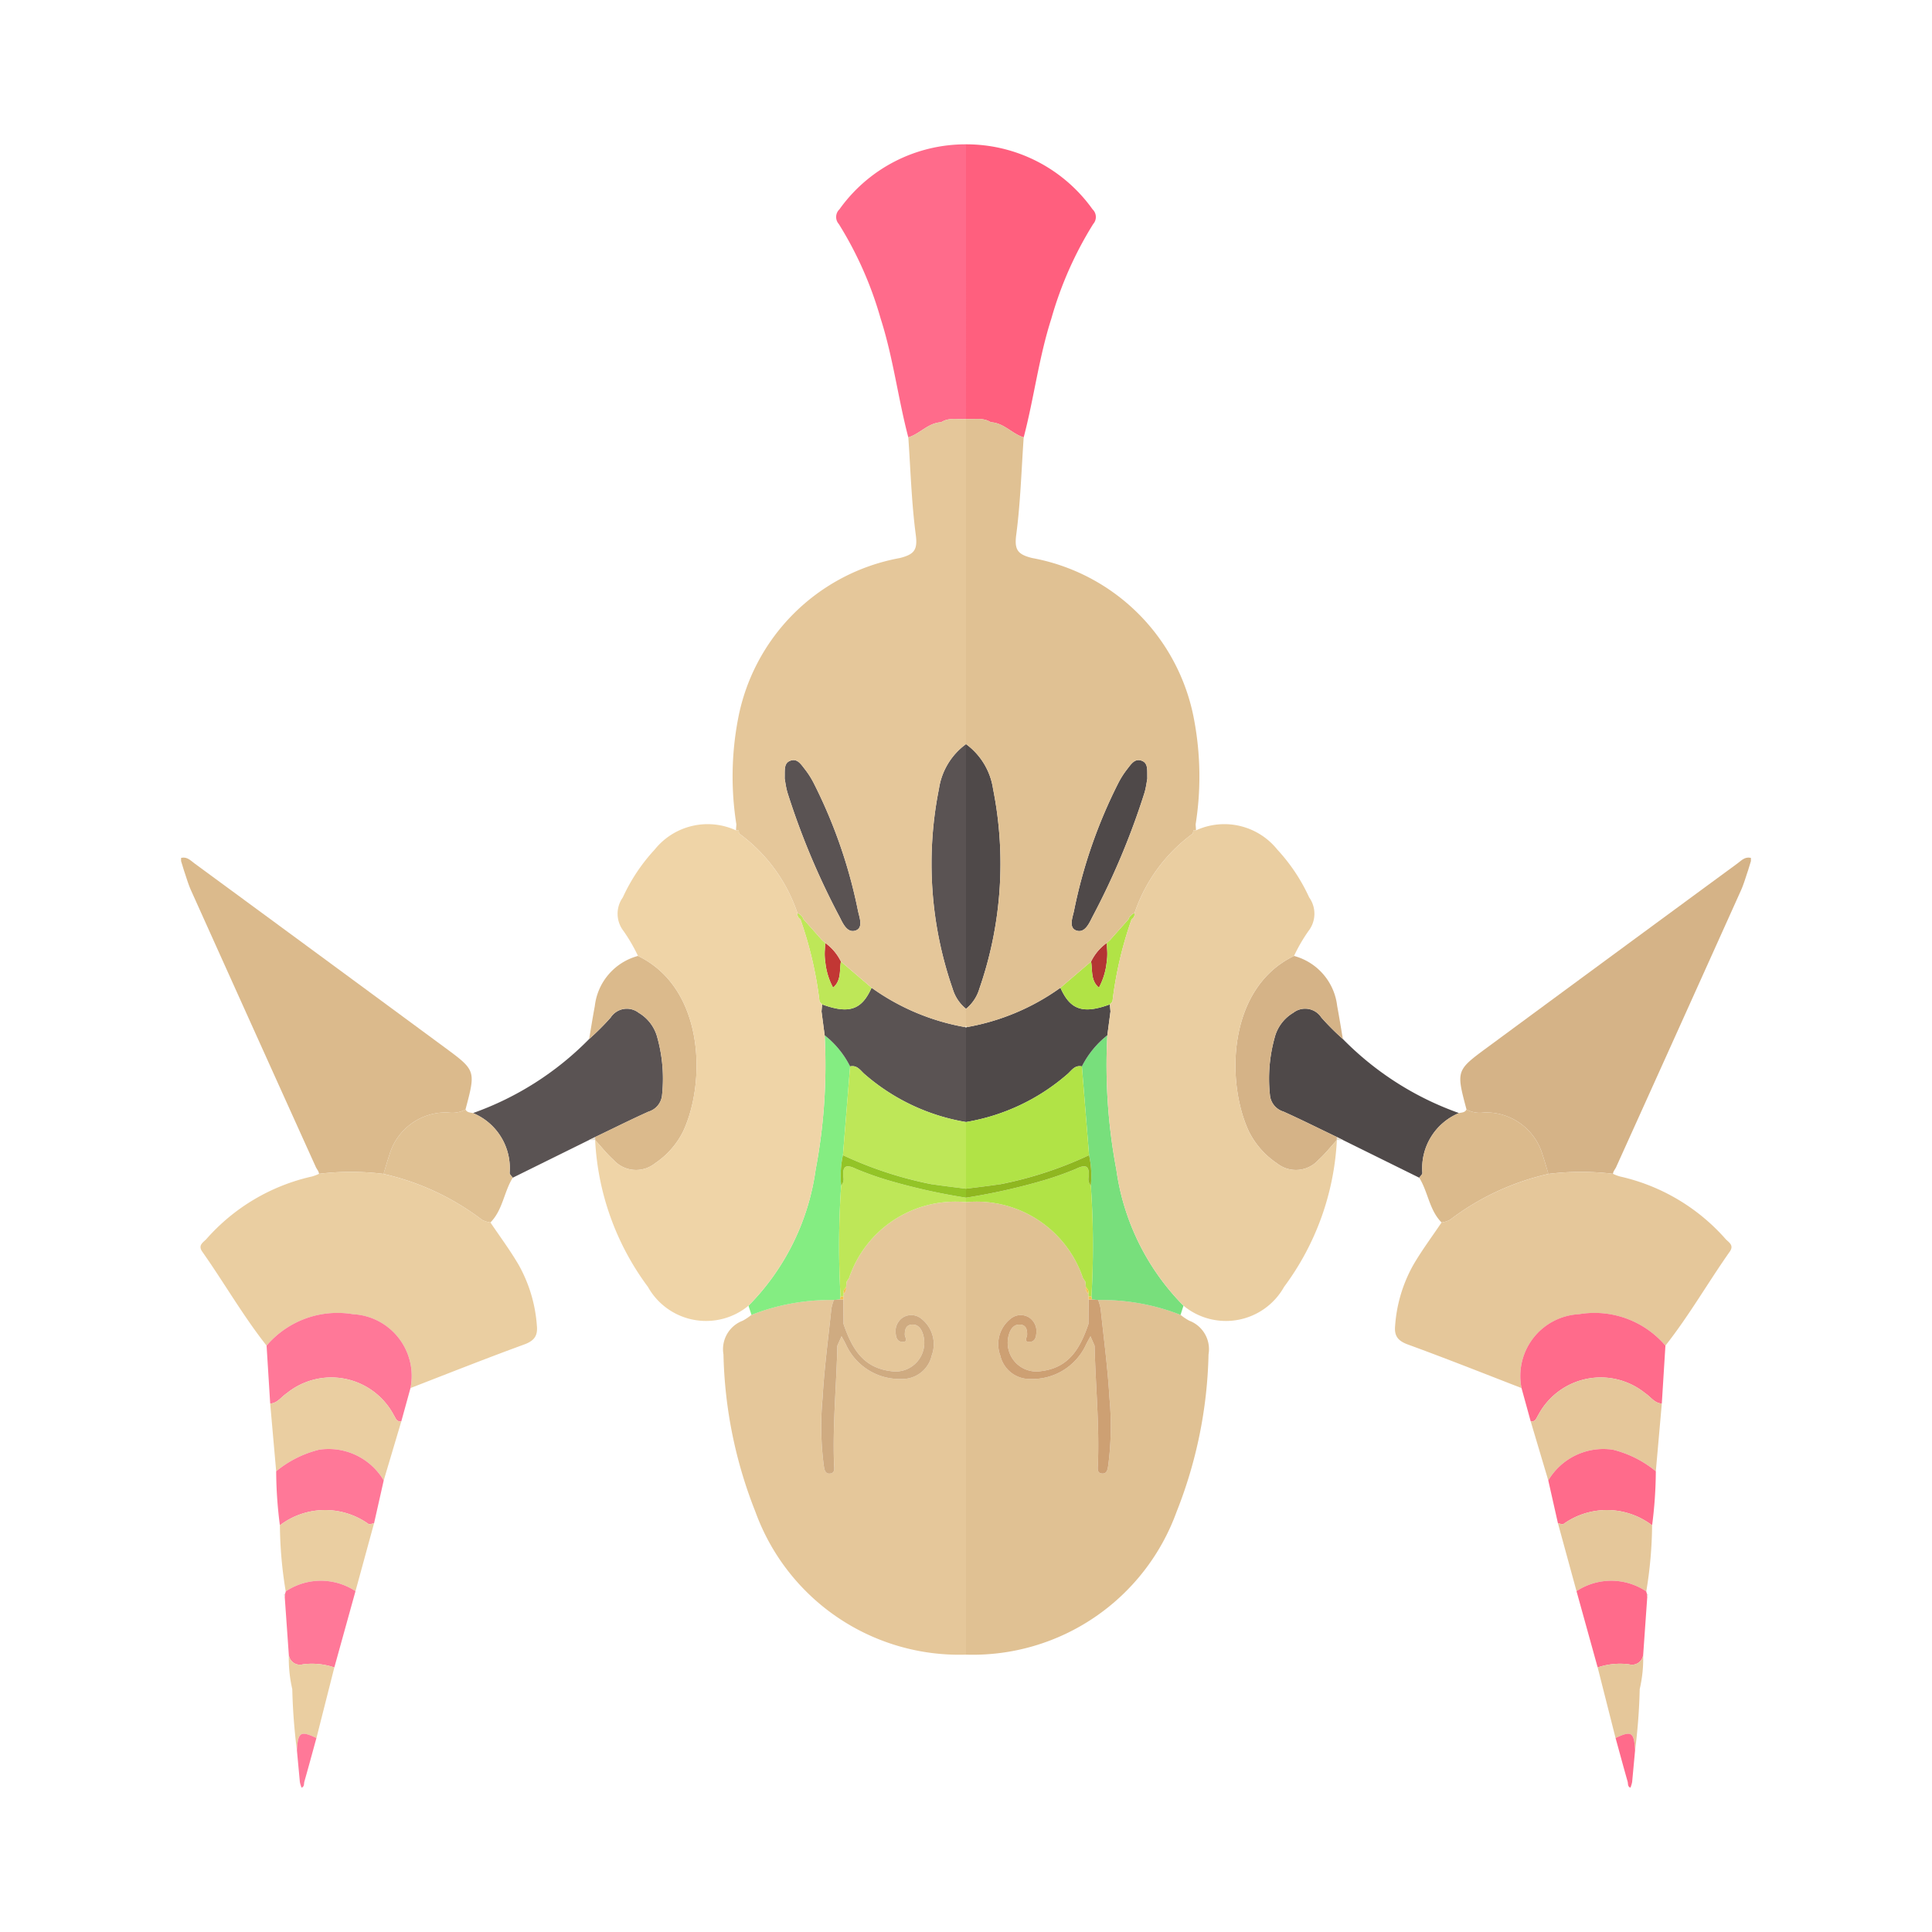 <svg xmlns="http://www.w3.org/2000/svg" width="100%" height="100%" viewBox="-2.72 -2.72 37.44 37.44"><path fill="#dbba8c" d="M5.899 17.579q-2.422-1.785-4.848-3.566c-.078-.058-.148-.136-.262-.107v.06l.056.183c.045.13.082.264.139.39q1.208 2.684 2.421 5.367l.04.066a.197.197 0 01.018.055 5.11 5.11 0 011.25.002c.037-.122.071-.245.112-.366a1.142 1.142 0 011.133-.825.541.541 0 00.343-.058c.2-.753.202-.756-.402-1.201z"/><path fill="#ff6b8b" d="M13.547 1.337a.205.205 0 00-.012.284 7.14 7.14 0 01.811 1.833c.242.753.336 1.54.536 2.302.226-.069.385-.282.637-.293.151-.099.32-.05.481-.064V.077a3.001 3.001 0 00-2.453 1.26z"/><path fill="#5a5353" d="M8.694 19.373l-1.478.73c-.02-.03-.06-.063-.06-.094a1.155 1.155 0 00-.71-1.159 5.93 5.93 0 002.251-1.435A4.887 4.887 0 009.113 17a.374.374 0 01.544-.093.786.786 0 01.362.483 2.976 2.976 0 01.091 1.111.369.369 0 01-.261.321c-.35.157-.693.33-1.04.495z"/><path fill="#dbba8c" d="M8.81 19.316c.346-.166.689-.338 1.039-.495a.369.369 0 00.261-.32 2.976 2.976 0 00-.091-1.112.786.786 0 00-.362-.483.374.374 0 00-.544.093 4.887 4.887 0 01-.416.416c.036-.213.07-.427.11-.64a1.138 1.138 0 01.836-.97c1.298.627 1.32 2.458.873 3.405a1.604 1.604 0 01-.543.614.587.587 0 01-.803-.066c-.13-.117-.239-.257-.357-.386a.18.18 0 00-.003-.056z"/><path fill="#e0c193" d="M6.446 18.85a1.155 1.155 0 01.71 1.16c0 .03.04.062.06.094-.171.275-.193.625-.432.866a.477.477 0 01-.164-.052 4.94 4.94 0 00-1.908-.889c.038-.122.072-.245.113-.366a1.141 1.141 0 011.133-.825.542.542 0 00.343-.058c.03.062.091.058.145.07z"/><path fill="#e5c79a" d="M13.733 22.05l-.046.066-.012.113a.121.121 0 01-.048.12.132.132 0 01-.004.055.186.186 0 010 .058l.003.474c.157.455.365.848.918.915a.557.557 0 00.618-.73c-.033-.098-.096-.18-.213-.172-.113.009-.135.094-.134.193 0 .053.078.154-.061.14-.082-.007-.11-.078-.115-.151a.321.321 0 01.128-.313.307.307 0 01.361.012.628.628 0 01.207.72.584.584 0 01-.585.453 1.144 1.144 0 01-1.073-.66c-.027-.057-.06-.112-.089-.167l-.08.182c-.018.769-.095 1.536-.064 2.306.002.065.021.157-.071.17-.113.017-.119-.095-.13-.162a5.826 5.826 0 01-.023-1.3c.033-.578.11-1.153.171-1.73a1.018 1.018 0 01.048-.17 4.188 4.188 0 00-1.596.288 1.12 1.12 0 01-.17.114.59.59 0 00-.373.653 8.751 8.751 0 00.62 3.052A4.2 4.2 0 0016 29.345v-8.769a2.174 2.174 0 00-2.267 1.474z"/><path fill="#eacea1" d="M4.712 20.03a4.94 4.94 0 011.908.888.477.477 0 00.164.052c.185.275.384.541.55.827a2.809 2.809 0 01.35 1.174c.02.2-.056.294-.247.364-.739.27-1.47.56-2.202.844a1.198 1.198 0 00-1.113-1.43 1.805 1.805 0 00-1.676.608c-.457-.579-.823-1.22-1.247-1.822-.088-.125.019-.178.081-.244a3.844 3.844 0 012.046-1.212.851.851 0 00.137-.052 5.105 5.105 0 011.25.002z"/><path fill="#ff7898" d="M2.446 23.357a1.805 1.805 0 011.676-.609 1.198 1.198 0 011.113 1.43l-.178.646c-.093.015-.109-.064-.145-.119a1.37 1.37 0 00-2.078-.423c-.104.068-.177.19-.318.198z"/><path fill="#84ed82" d="M13.439 22.473a4.185 4.185 0 00-1.596.288l-.058-.178a4.66 4.66 0 001.302-2.641 10.861 10.861 0 00.174-2.598 1.787 1.787 0 01.493.602l-.139 1.72a1.855 1.855 0 00-.034.59 16.853 16.853 0 00-.012 2.148l-.012.058z"/><path fill="#eacea1" d="M2.516 24.48c.141-.008.214-.13.318-.198a1.37 1.37 0 012.078.423c.036.055.052.134.145.119l-.341 1.145a1.24 1.24 0 00-1.252-.595 2.099 2.099 0 00-.832.418z"/><path fill="#ff7898" d="M2.632 25.792a2.099 2.099 0 01.832-.418 1.24 1.24 0 011.252.595l-.187.83c-.036.005-.087.03-.108.014a1.446 1.446 0 00-1.717.026 8.306 8.306 0 01-.072-1.047z"/><path fill="#eacea1" d="M2.704 26.839a1.446 1.446 0 011.717-.026c.021.016.072-.009.108-.015l-.36 1.317a1.22 1.22 0 00-1.352.005 8.182 8.182 0 01-.113-1.281z"/><path fill="#ff7898" d="M2.817 28.12a1.22 1.22 0 011.352-.005l-.41 1.478a1.351 1.351 0 00-.61-.06.217.217 0 01-.272-.184l-.079-1.121.004-.06a.147.147 0 00.015-.048z"/><path fill="#eacea1" d="M2.877 29.35a.217.217 0 00.272.183 1.351 1.351 0 01.61.06l-.347 1.369c-.31-.148-.359-.117-.378.239a11.342 11.342 0 01-.09-1.188 2.64 2.64 0 01-.067-.664z"/><path fill="#ff7898" d="M3.034 31.201c.019-.356.069-.387.378-.24-.078.283-.154.565-.234.846-.011.04.003.096-.054.116a.617.617 0 01-.033-.11l-.057-.612z"/><path fill="#e6e2d8" d="M8.81 19.316a.18.18 0 01.003.056l-.119.001z"/><path fill="#e1dad0" d="M3.405 19.906l.04.066zm-.603 8.261l-.004.06a.249.249 0 01-.016-.044c0-.004.013-.01.02-.016z"/><path fill="#5a5353" d="M15.986 17.185a4.419 4.419 0 01-1.816-.764c-.19.43-.437.514-.958.323l-.012.137.061.462a1.787 1.787 0 01.493.603c.146-.033.207.093.295.162a3.991 3.991 0 001.951.916v-1.83zm-.51-4.619a7.387 7.387 0 00.266 3.877.783.783 0 00.258.387V11.7a1.313 1.313 0 00-.524.866zm-2.99-.199c.005-.162-.019-.292.102-.342.141-.059.215.068.286.157a1.661 1.661 0 01.175.274 9.714 9.714 0 01.859 2.48c.026.122.104.317-.04.374-.164.063-.25-.126-.313-.253a14.42 14.42 0 01-1.017-2.424c-.029-.104-.042-.212-.052-.266z"/><path fill="#c23734" d="M13.576 15.914c-.03.174.009.37-.152.505a1.331 1.331 0 01-.15-.492 1.096 1.096 0 01-.01-.232l.008-.142a.96.96 0 01.304.36z"/><path fill="#bee758" d="M13.576 15.913c-.03.175.01.37-.152.505a1.331 1.331 0 01-.15-.49 1.098 1.098 0 01-.01-.233q-.048-.04 0 0l.008-.142-.06-.053-.36-.405a.193.193 0 00-.118-.12.12.12 0 00.057.12 7.453 7.453 0 01.371 1.595l.05.054c.52.191.768.108.958-.323l-.594-.508z"/><path fill="#e5c79a" d="M15.52 5.463c-.253.011-.412.224-.638.293.044.629.062 1.26.144 1.883.04.296-.027.384-.308.455a3.905 3.905 0 00-3.138 3.132 5.94 5.94 0 00-.03 2.03l-.008.115.027.003.026-.002.008.06a3.152 3.152 0 011.131 1.544.193.193 0 01.118.12l.36.404.06.053a.96.96 0 01.304.36l.594.508a4.419 4.419 0 001.816.764c.01-.007.006-.017.014-.025v-.33a.783.783 0 01-.258-.387 7.387 7.387 0 01-.266-3.877A1.313 1.313 0 0116 11.7V5.4c-.161.013-.33-.036-.48.063zm-1.652 9.847c-.164.063-.25-.126-.313-.253a14.413 14.413 0 01-1.017-2.424c-.029-.104-.042-.212-.052-.266.005-.162-.019-.292.102-.342.141-.059.215.068.286.157a1.661 1.661 0 01.175.274 9.716 9.716 0 01.859 2.48c.026.121.104.317-.04.374z"/><path fill="#efd4a7" d="M13.2 16.881a.153.153 0 01-.046-.09.153.153 0 00.046.09l.012-.137-.05-.054a7.453 7.453 0 00-.37-1.596.12.12 0 01-.058-.118 3.152 3.152 0 00-1.13-1.543l-.01-.061-.025.002-.027-.003a1.315 1.315 0 00-1.574.372 3.51 3.51 0 00-.618.927.545.545 0 00.014.653 3.249 3.249 0 01.28.483c1.297.626 1.318 2.457.872 3.404a1.606 1.606 0 01-.543.614.587.587 0 01-.803-.066c-.13-.117-.239-.257-.357-.386a5.195 5.195 0 001.023 2.846 1.291 1.291 0 001.949.365 4.66 4.66 0 001.302-2.641 10.863 10.863 0 00.174-2.599z"/><path fill="#bee758" d="M14.483 20.15a6.204 6.204 0 01-.61-.217c-.197-.096-.269-.062-.25.157a.191.191 0 01-.042.166 16.827 16.827 0 00-.012 2.148h.054a.133.133 0 00.004-.055.125.125 0 01.048-.12l.012-.113.046-.066A2.174 2.174 0 0116 20.576v-.086a11.917 11.917 0 01-1.517-.34z"/><path fill="#cfab81" d="M15.128 22.83a.307.307 0 00-.361-.012.321.321 0 00-.128.313c.006.073.033.144.115.152.14.013.061-.088.06-.14 0-.1.022-.185.135-.194.117-.009.18.074.213.172a.557.557 0 01-.618.73c-.553-.067-.761-.46-.918-.915l-.004-.474h-.065l-.118.01a1.017 1.017 0 00-.048.17c-.06.577-.138 1.152-.17 1.73a5.828 5.828 0 00.022 1.3c.011.067.017.18.13.163.092-.014.073-.106.07-.171-.03-.77.047-1.537.064-2.306l.081-.182c.03.055.062.11.089.167a1.144 1.144 0 001.073.66.583.583 0 00.585-.453.628.628 0 00-.207-.72z"/><path fill="#f0c151" d="M13.627 22.35a.125.125 0 01.048-.121.121.121 0 01-.048.12zm-.005.112h-.065l.012-.058h.054a.188.188 0 010 .058zm.065-.346l.046-.066z"/><path fill="#bee758" d="M14.05 18.108c-.09-.069-.15-.195-.296-.162l-.139 1.72a7.441 7.441 0 001.723.563c.22.033.441.059.662.087v-1.292a3.991 3.991 0 01-1.95-.916z"/><path fill="#93c427" d="M15.338 20.23a7.441 7.441 0 01-1.723-.564 1.854 1.854 0 00-.034.59.191.191 0 00.042-.167c-.019-.219.053-.252.25-.156a6.204 6.204 0 00.61.217 11.917 11.917 0 001.517.34v-.174c-.22-.028-.442-.054-.662-.087z"/><path fill="#d5b387" d="M26.101 17.579q2.422-1.785 4.848-3.566c.078-.058.148-.136.262-.107v.06l-.056.183c-.045.13-.082.264-.139.39q-1.208 2.684-2.421 5.367l-.04.066a.197.197 0 00-.018.055 5.11 5.11 0 00-1.25.002c-.037-.122-.071-.245-.112-.366a1.142 1.142 0 00-1.133-.825.541.541 0 01-.343-.058c-.2-.753-.202-.756.402-1.201z"/><path fill="#ff5f7e" d="M18.453 1.337a.205.205 0 01.012.284 7.14 7.14 0 00-.811 1.833c-.242.753-.336 1.54-.536 2.302-.226-.069-.385-.282-.637-.293-.151-.099-.32-.05-.481-.064V.077a3.001 3.001 0 012.453 1.26z"/><path fill="#4f4949" d="M23.306 19.373l1.478.73c.02-.03.06-.063.06-.094a1.155 1.155 0 01.71-1.159 5.93 5.93 0 01-2.251-1.435 4.887 4.887 0 01-.416-.416.374.374 0 00-.544-.093.786.786 0 00-.362.483 2.976 2.976 0 00-.091 1.111.369.369 0 00.261.321c.35.157.693.33 1.04.495z"/><path fill="#d5b387" d="M23.19 19.316c-.346-.166-.689-.338-1.039-.495a.369.369 0 01-.261-.32 2.976 2.976 0 01.091-1.112.786.786 0 01.362-.483.374.374 0 01.544.093 4.887 4.887 0 00.416.416c-.036-.213-.07-.427-.11-.64a1.138 1.138 0 00-.836-.97c-1.298.627-1.32 2.458-.873 3.405a1.604 1.604 0 00.543.614.587.587 0 00.803-.066c.13-.117.239-.257.357-.386a.18.18 0 01.003-.056z"/><path fill="#dbba8c" d="M25.554 18.85a1.155 1.155 0 00-.71 1.16c0 .03-.04.062-.06.094.171.275.193.625.432.866a.477.477 0 00.164-.052 4.94 4.94 0 011.908-.889c-.038-.122-.072-.245-.113-.366a1.141 1.141 0 00-1.133-.825.542.542 0 01-.343-.058c-.03.062-.091.058-.145.07z"/><path fill="#e0c193" d="M18.267 22.05l.046.066.012.113a.121.121 0 00.048.12.132.132 0 00.004.055.186.186 0 000 .058l-.003.474c-.157.455-.365.848-.918.915a.557.557 0 01-.618-.73c.033-.098.096-.18.213-.172.113.009.135.094.134.193 0 .053-.078.154.061.14.082-.007.11-.078.115-.151a.321.321 0 00-.128-.313.307.307 0 00-.361.012.628.628 0 00-.207.72.584.584 0 00.585.453 1.144 1.144 0 001.073-.66c.027-.057.06-.112.089-.167l.08.182c.018.769.095 1.536.064 2.306-.002.065-.022.157.071.17.113.017.119-.095.13-.162a5.826 5.826 0 00.023-1.3c-.033-.578-.11-1.153-.171-1.73a1.02 1.02 0 00-.048-.17 4.188 4.188 0 011.596.288 1.12 1.12 0 00.17.114.59.59 0 01.373.653 8.751 8.751 0 01-.62 3.052A4.2 4.2 0 0116 29.345v-8.769a2.174 2.174 0 012.267 1.474z"/><path fill="#e5c79a" d="M27.288 20.03a4.94 4.94 0 00-1.908.888.477.477 0 01-.164.052c-.185.275-.384.541-.55.827a2.809 2.809 0 00-.35 1.174c-.02.2.056.294.247.364.739.27 1.47.56 2.202.844a1.198 1.198 0 011.113-1.43 1.805 1.805 0 011.676.608c.457-.579.823-1.22 1.247-1.822.088-.125-.019-.178-.081-.244a3.844 3.844 0 00-2.046-1.212.851.851 0 01-.137-.052 5.105 5.105 0 00-1.25.002z"/><path fill="#ff6b8b" d="M29.554 23.357a1.805 1.805 0 00-1.676-.609 1.198 1.198 0 00-1.113 1.43l.178.646c.093.015.109-.064.145-.119a1.37 1.37 0 012.078-.423c.104.068.177.19.318.198z"/><path fill="#78df7c" d="M18.561 22.473a4.185 4.185 0 011.596.288l.058-.178a4.66 4.66 0 01-1.302-2.641 10.861 10.861 0 01-.174-2.598 1.787 1.787 0 00-.493.602l.139 1.72a1.855 1.855 0 01.034.59 16.853 16.853 0 01.012 2.148l.012.058z"/><path fill="#e5c79a" d="M29.484 24.48c-.141-.008-.214-.13-.318-.198a1.37 1.37 0 00-2.078.423c-.036.055-.052.134-.145.119l.341 1.145a1.24 1.24 0 011.252-.595 2.099 2.099 0 01.832.418z"/><path fill="#ff6b8b" d="M29.368 25.792a2.099 2.099 0 00-.832-.418 1.24 1.24 0 00-1.252.595l.187.83c.036.005.087.03.108.014a1.446 1.446 0 011.717.026 8.306 8.306 0 00.072-1.047z"/><path fill="#e5c79a" d="M29.296 26.839a1.446 1.446 0 00-1.717-.026c-.021.016-.072-.009-.108-.015l.36 1.317a1.22 1.22 0 011.352.005 8.182 8.182 0 00.113-1.281z"/><path fill="#ff6b8b" d="M29.183 28.12a1.22 1.22 0 00-1.352-.005l.41 1.478a1.351 1.351 0 01.61-.06.217.217 0 00.272-.184l.079-1.121-.004-.06a.147.147 0 01-.015-.048z"/><path fill="#e5c79a" d="M29.123 29.35a.217.217 0 01-.272.183 1.351 1.351 0 00-.61.06l.347 1.369c.31-.148.359-.117.378.239a11.342 11.342 0 00.09-1.188 2.64 2.64 0 00.067-.664z"/><path fill="#ff6b8b" d="M28.966 31.201c-.019-.356-.069-.387-.378-.24.078.283.154.565.234.846.011.04-.003.096.054.116a.617.617 0 00.033-.11l.057-.612z"/><path fill="#e6e2d8" d="M23.19 19.316a.18.18 0 00-.003.056l.119.001z"/><path fill="#e1dad0" d="M28.595 19.906l-.04.066zm.603 8.261l.004.06a.249.249 0 00.016-.044c0-.004-.013-.01-.02-.016z"/><path fill="#4f4949" d="M16.014 17.185a4.419 4.419 0 001.816-.764c.19.43.437.514.958.323l.012.137-.061.462a1.787 1.787 0 00-.493.603c-.146-.033-.207.093-.295.162a3.991 3.991 0 01-1.951.916v-1.83zm.51-4.619a7.387 7.387 0 01-.266 3.877.783.783 0 01-.258.387V11.7a1.313 1.313 0 01.524.866zm2.99-.199c-.005-.162.019-.292-.102-.342-.141-.059-.215.068-.286.157a1.661 1.661 0 00-.175.274 9.714 9.714 0 00-.859 2.48c-.026.122-.104.317.04.374.164.063.25-.126.313-.253a14.42 14.42 0 001.017-2.424c.029-.104.042-.212.052-.266z"/><path fill="#b33533" d="M18.424 15.914c.03.174-.01.37.152.505a1.331 1.331 0 00.15-.492 1.096 1.096 0 00.01-.232l-.008-.142a.96.96 0 00-.304.36z"/><path fill="#b1e346" d="M18.424 15.913c.03.175-.01.37.152.505a1.331 1.331 0 00.15-.49 1.098 1.098 0 00.01-.233q.048-.04 0 0l-.008-.142.06-.053.36-.405a.193.193 0 01.118-.12.12.12 0 01-.057.12 7.453 7.453 0 00-.371 1.595l-.05.054c-.52.191-.768.108-.958-.323l.594-.508z"/><path fill="#e0c193" d="M16 5.4v6.3a1.313 1.313 0 01.524.866 7.387 7.387 0 01-.266 3.877.783.783 0 01-.258.387v.33c.008.007.003.018.014.025a4.419 4.419 0 001.816-.764l.594-.508a.96.96 0 01.304-.36l.06-.053.36-.405a.193.193 0 01.118-.12 3.152 3.152 0 011.13-1.542l.01-.061.025.002.027-.003-.008-.115a5.94 5.94 0 00-.03-2.03 3.905 3.905 0 00-3.138-3.132c-.281-.07-.348-.159-.308-.455.082-.623.1-1.254.144-1.883-.226-.069-.385-.282-.637-.293-.151-.099-.32-.05-.481-.064zm2.092 9.535a9.716 9.716 0 01.86-2.48 1.661 1.661 0 01.174-.273c.071-.089.145-.216.286-.157.12.05.097.18.102.342-.01.054-.024.162-.052.266a14.413 14.413 0 01-1.017 2.424c-.062.127-.15.316-.313.253-.145-.057-.066-.253-.04-.375z"/><path fill="#eacea1" d="M18.8 16.881a.153.153 0 00.046-.09.153.153 0 01-.046.09l-.012-.137.05-.054a7.453 7.453 0 01.37-1.596.12.12 0 00.058-.118 3.152 3.152 0 011.13-1.543l.01-.061.025.002.027-.003a1.315 1.315 0 011.574.372 3.51 3.51 0 01.618.927.545.545 0 01-.014.653 3.249 3.249 0 00-.28.483c-1.297.626-1.318 2.457-.872 3.404a1.606 1.606 0 00.543.614.587.587 0 00.803-.066c.13-.117.239-.257.357-.386a5.195 5.195 0 01-1.023 2.846 1.291 1.291 0 01-1.949.365 4.66 4.66 0 01-1.302-2.641 10.863 10.863 0 01-.174-2.599z"/><path fill="#b1e346" d="M17.517 20.15a6.204 6.204 0 00.61-.217c.197-.096.269-.062.25.157a.191.191 0 00.042.166 16.827 16.827 0 01.012 2.148h-.054a.133.133 0 01-.004-.055.125.125 0 00-.048-.12l-.012-.113-.046-.066A2.174 2.174 0 0016 20.576v-.086a11.917 11.917 0 001.517-.34z"/><path fill="#cda073" d="M18.78 24.372c-.033-.578-.11-1.153-.171-1.73a1.017 1.017 0 00-.048-.17l-.118-.01h-.065l-.004.474c-.157.455-.365.848-.918.915a.557.557 0 01-.618-.73c.033-.098.096-.18.213-.172.113.009.135.094.134.194 0 .052-.078.153.061.14.082-.008.11-.079.115-.152a.321.321 0 00-.128-.313.307.307 0 00-.361.012.628.628 0 00-.207.72.583.583 0 00.585.453 1.144 1.144 0 001.073-.66c.027-.057.06-.112.089-.167l.08.182c.018.769.095 1.536.064 2.306-.002.065-.022.157.071.17.113.017.119-.095.13-.162a5.828 5.828 0 00.023-1.3z"/><path fill="#f0c151" d="M18.373 22.35a.125.125 0 00-.048-.121.121.121 0 00.048.12zm.005.112h.065l-.012-.058h-.054a.188.188 0 000 .058zm-.065-.346l-.046-.066z"/><path fill="#b1e346" d="M17.95 18.108c.09-.069.15-.195.296-.162l.139 1.72a7.441 7.441 0 01-1.723.563c-.22.033-.441.059-.662.087v-1.292a3.991 3.991 0 001.95-.916z"/><path fill="#8fb720" d="M16.662 20.23a7.441 7.441 0 001.723-.564 1.854 1.854 0 01.034.59.191.191 0 01-.042-.167c.019-.219-.053-.252-.25-.156a6.204 6.204 0 01-.61.217 11.917 11.917 0 01-1.517.34v-.174c.22-.028.442-.054.662-.087z"/></svg>